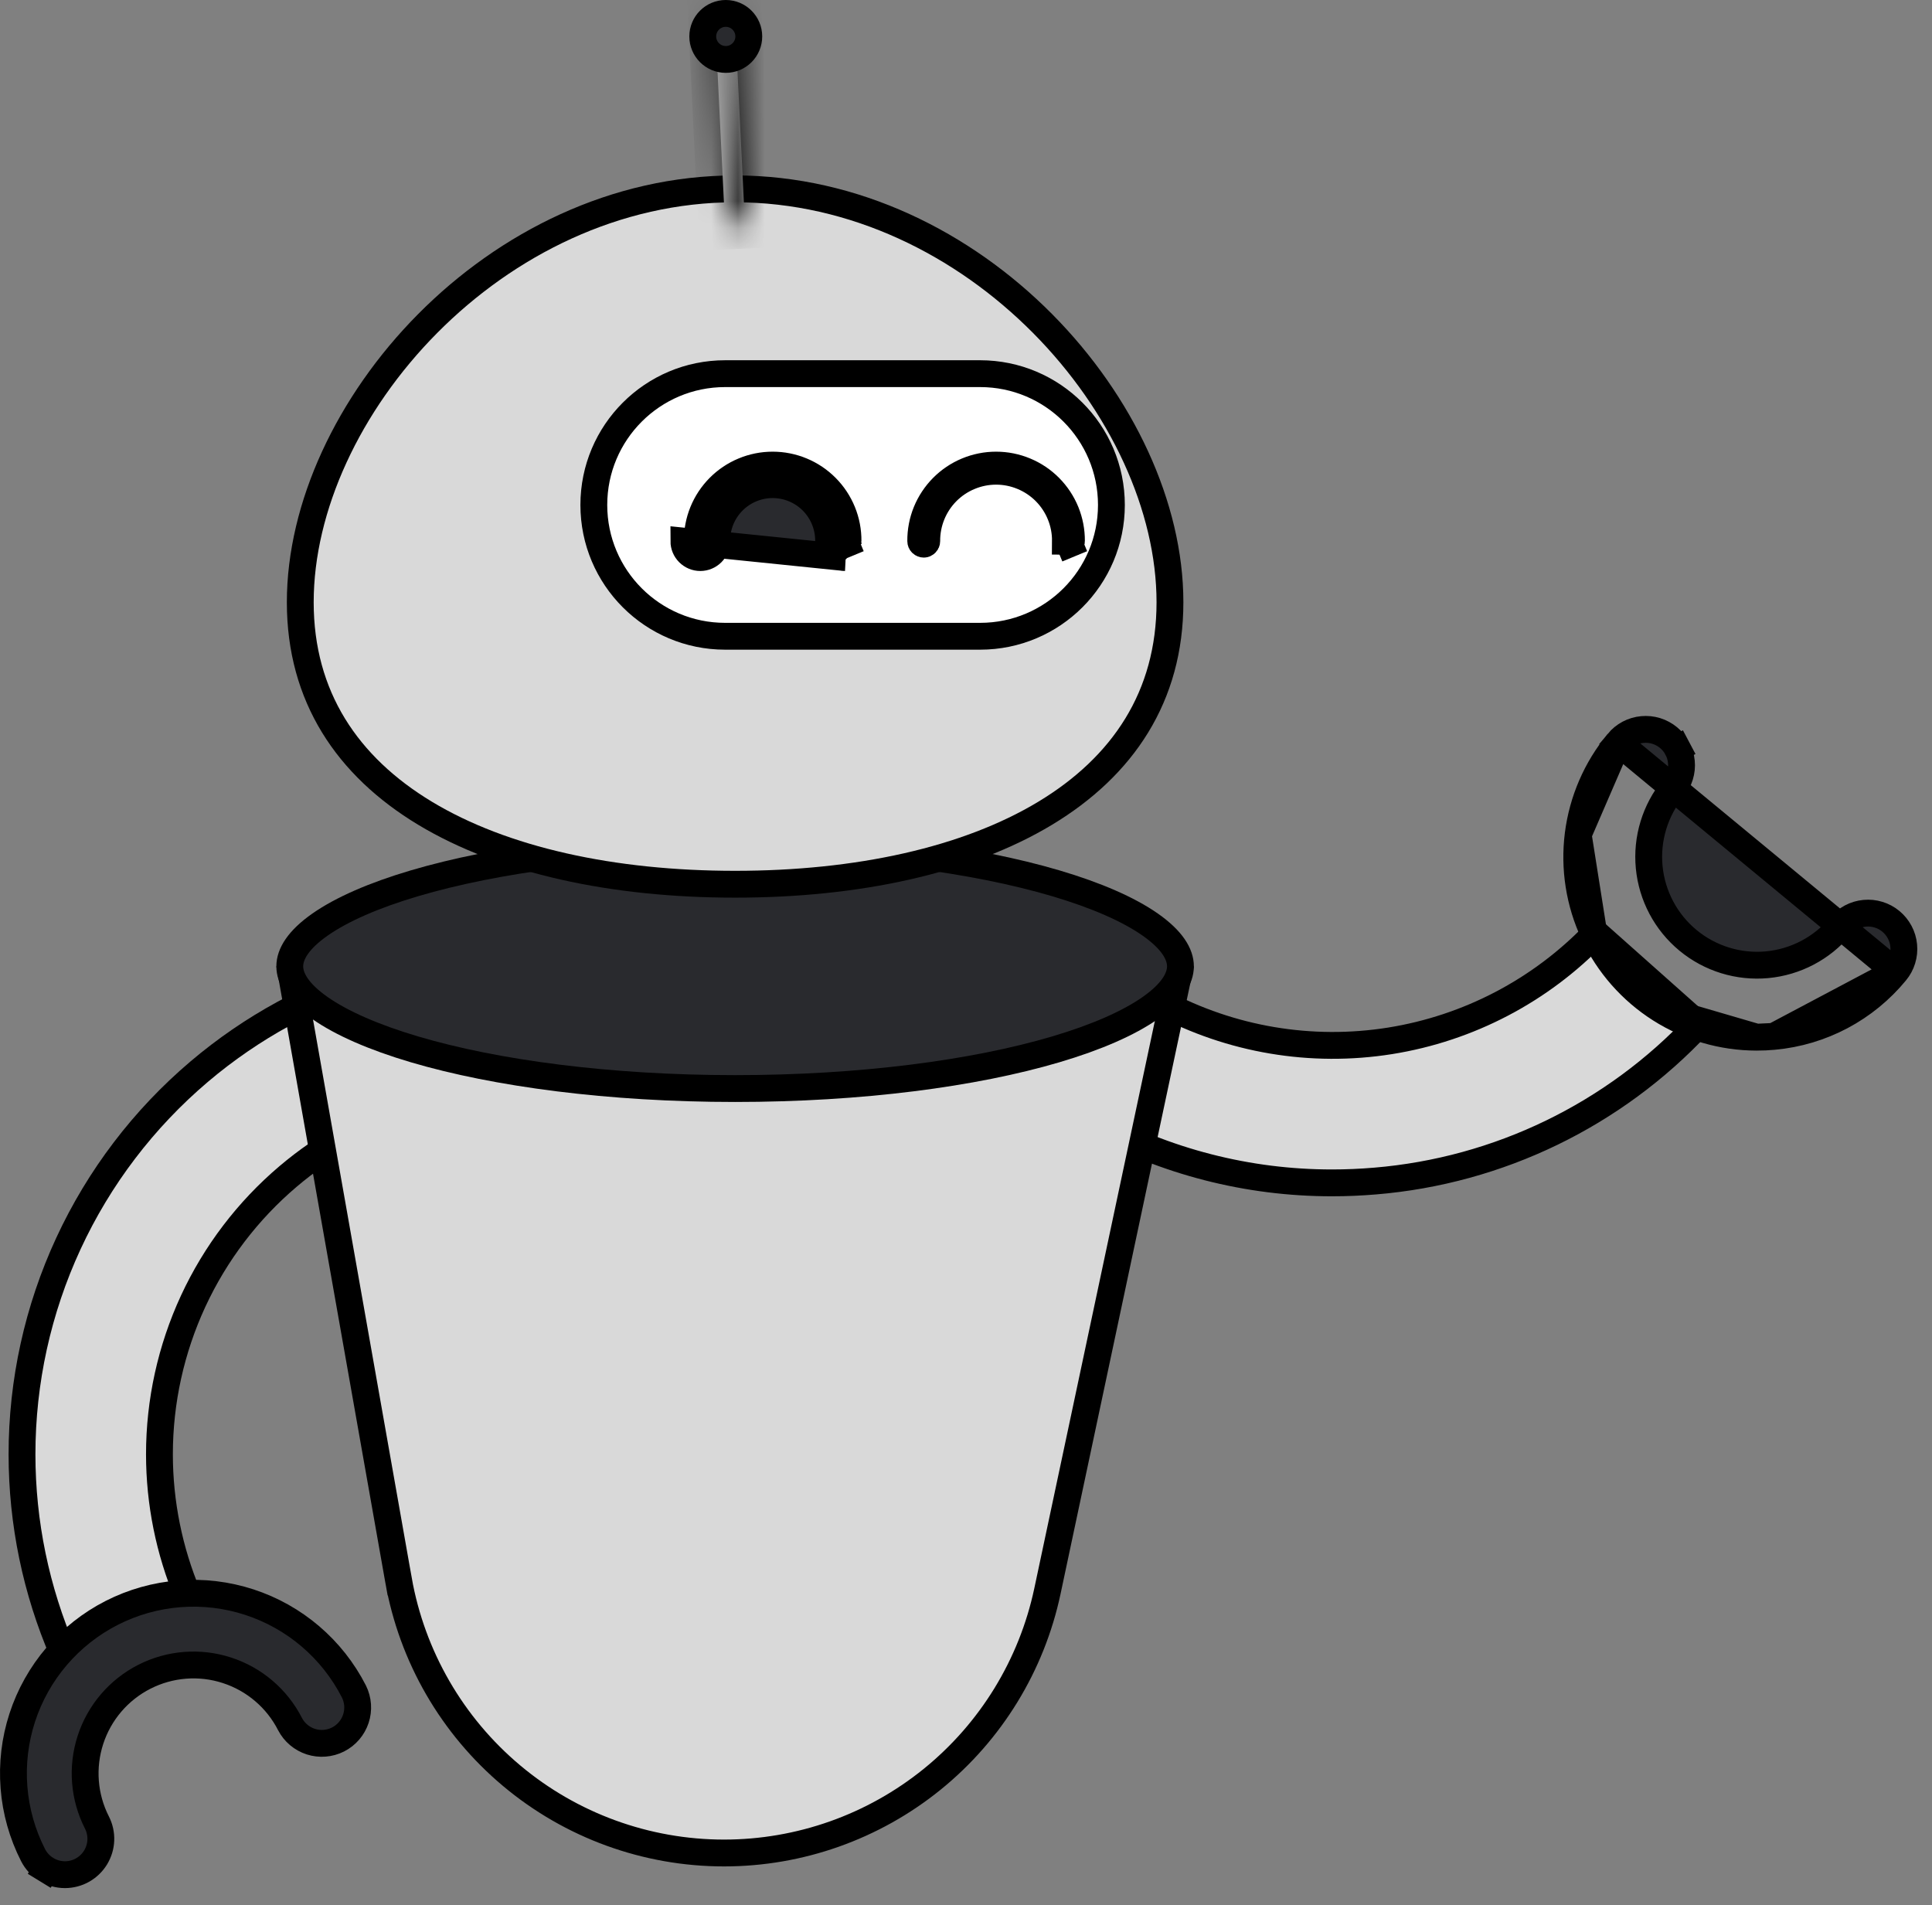 <svg width="72" height="71" viewBox="0 0 72 71" fill="none" xmlns="http://www.w3.org/2000/svg">
<rect x="0" y="0" width="72" height="71" fill="#808080" stroke="none"/>
<g id="Bot">
<path id="Vector" d="M7.001 59.448L2.352 61.606C1.343 59.27 0.821 56.75 0.82 54.202C0.819 51.487 1.409 48.804 2.55 46.34C3.691 43.876 5.355 41.69 7.426 39.934C9.37 38.285 11.629 37.053 14.063 36.311L15.429 41.249C13.711 41.792 12.117 42.671 10.74 43.838C9.236 45.113 8.028 46.7 7.199 48.489C6.371 50.278 5.942 52.226 5.942 54.197C5.943 56.002 6.303 57.787 7.001 59.448Z" fill="#D9D9D9" stroke="black"/>
<path id="Vector_2" d="M3.075 69.691C2.876 69.803 2.651 69.861 2.423 69.862H2.422C2.176 69.862 1.934 69.794 1.724 69.665L1.463 70.091L1.724 69.665C1.513 69.536 1.343 69.351 1.231 69.131L1.231 69.131C0.831 68.346 0.589 67.489 0.521 66.611C0.452 65.732 0.556 64.849 0.829 64.01C1.38 62.318 2.58 60.913 4.166 60.105C4.952 59.705 5.808 59.464 6.687 59.395C7.565 59.326 8.449 59.431 9.287 59.704C10.979 60.254 12.383 61.453 13.191 63.038C13.347 63.353 13.373 63.717 13.262 64.051C13.152 64.385 12.914 64.663 12.6 64.823C12.286 64.982 11.921 65.012 11.586 64.905C11.251 64.797 10.972 64.563 10.809 64.251C10.323 63.298 9.478 62.577 8.46 62.246C7.442 61.914 6.334 62.001 5.379 62.487C4.425 62.973 3.702 63.818 3.371 64.837C3.04 65.855 3.126 66.964 3.612 67.918C3.716 68.122 3.766 68.349 3.757 68.577C3.748 68.806 3.68 69.028 3.561 69.223C3.441 69.418 3.274 69.579 3.075 69.691Z" fill="#292A2E" stroke="black"/>
<path id="Vector_3" d="M49.641 44.081H49.641C46.504 44.083 43.42 43.29 40.677 41.779L43.265 37.353C45.873 38.748 48.87 39.255 51.8 38.789C54.729 38.322 57.421 36.91 59.467 34.775L63.297 38.181C60.146 41.548 55.852 43.63 51.246 44.013L51.245 44.013C50.709 44.058 50.174 44.081 49.641 44.081Z" fill="#D9D9D9" stroke="black"/>
<path id="Vector_4" d="M62.359 29.37L62.36 29.369C62.471 29.234 62.556 29.078 62.607 28.91C62.659 28.742 62.677 28.566 62.66 28.391C62.643 28.216 62.593 28.046 62.51 27.891L62.952 27.657L62.51 27.891C62.428 27.736 62.316 27.599 62.181 27.487C62.045 27.375 61.889 27.291 61.721 27.239C61.554 27.188 61.377 27.17 61.203 27.187C61.028 27.203 60.858 27.254 60.703 27.336C60.548 27.419 60.411 27.531 60.299 27.666L62.359 29.37ZM62.359 29.37C61.681 30.196 61.358 31.257 61.461 32.321C61.564 33.384 62.084 34.364 62.908 35.044C63.732 35.725 64.792 36.051 65.855 35.952C66.919 35.852 67.9 35.336 68.584 34.514L68.585 34.513M62.359 29.37L68.585 34.513M68.585 34.513C68.697 34.378 68.834 34.266 68.989 34.183C69.144 34.101 69.314 34.05 69.489 34.034C69.664 34.017 69.84 34.035 70.008 34.087C70.176 34.138 70.332 34.222 70.467 34.334C70.602 34.446 70.714 34.583 70.796 34.738C70.879 34.893 70.93 35.063 70.946 35.238C70.963 35.413 70.945 35.589 70.893 35.757C70.842 35.925 70.758 36.081 70.646 36.216L70.645 36.217M68.585 34.513L70.645 36.217M70.645 36.217C70.085 36.898 69.397 37.461 68.618 37.874C67.839 38.287 66.987 38.541 66.109 38.622L66.108 38.622M70.645 36.217L66.108 38.622M66.108 38.622C65.891 38.642 65.675 38.653 65.46 38.652L66.108 38.622ZM61.87 37.603C62.943 38.286 64.188 38.65 65.46 38.652L61.87 37.603ZM61.87 37.603C60.796 36.92 59.939 35.946 59.398 34.795M61.87 37.603L59.398 34.795M59.398 34.795C58.857 33.643 58.655 32.362 58.814 31.1M59.398 34.795L58.814 31.1M58.814 31.1C58.974 29.837 59.488 28.647 60.299 27.666L58.814 31.1Z" fill="#292A2E" stroke="black"/>
<path id="Vector_5" d="M14.359 58.965L14.85 58.878L10.895 36.511H43.876L39.035 59.293C38.449 62.055 36.932 64.531 34.738 66.308C32.544 68.084 29.806 69.054 26.983 69.054C24.087 69.054 21.284 68.034 19.066 66.173C16.847 64.312 15.354 61.729 14.85 58.878L14.359 58.965Z" fill="#D9D9D9" stroke="black"/>
<path id="Vector_6" d="M43.992 36.011C43.992 36.463 43.68 36.998 42.862 37.569C42.059 38.13 40.864 38.656 39.343 39.106C36.307 40.004 32.083 40.566 27.395 40.566C22.709 40.566 18.484 40.004 15.448 39.106C13.927 38.656 12.732 38.13 11.929 37.569C11.111 36.998 10.799 36.463 10.799 36.011C10.799 35.559 11.111 35.025 11.929 34.453C12.732 33.892 13.927 33.366 15.448 32.916C18.484 32.019 22.709 31.456 27.395 31.456C32.083 31.456 36.307 32.019 39.343 32.916C40.864 33.366 42.059 33.892 42.862 34.453C43.68 35.025 43.992 35.559 43.992 36.011Z" fill="#292A2E" stroke="black"/>
<g id="Group">
<path id="Vector_7" d="M43.601 22.444C43.601 25.958 41.847 28.56 38.95 30.307C36.031 32.067 31.954 32.952 27.395 32.952C22.837 32.952 18.76 32.067 15.841 30.307C12.944 28.56 11.19 25.958 11.19 22.444C11.19 18.887 12.987 15.031 15.938 12.056C18.885 9.086 22.939 7.038 27.395 7.038C31.852 7.038 35.906 9.086 38.853 12.056C41.804 15.031 43.601 18.887 43.601 22.444Z" fill="#D9D9D9" stroke="black"/>
<path id="Vector_8" d="M27.023 13.925H36.526C39.228 13.925 41.419 16.116 41.419 18.818V18.818C41.419 21.521 39.228 23.711 36.526 23.711H27.023C24.321 23.711 22.13 21.521 22.13 18.818V18.818C22.13 16.116 24.321 13.925 27.023 13.925Z" fill="white" stroke="black"/>
<path id="Vector_9" d="M30.879 20.166L31.379 20.171C31.382 19.83 31.318 19.491 31.189 19.174C31.061 18.858 30.871 18.57 30.631 18.327C30.391 18.085 30.105 17.892 29.79 17.761C29.474 17.629 29.136 17.561 28.795 17.561C28.453 17.561 28.115 17.629 27.8 17.761C27.485 17.892 27.199 18.085 26.958 18.327C26.718 18.57 26.528 18.858 26.4 19.174C26.272 19.49 26.207 19.827 26.21 20.168C26.21 20.197 26.198 20.225 26.177 20.246C26.156 20.267 26.128 20.279 26.098 20.279C26.068 20.279 26.04 20.267 26.019 20.246C25.998 20.225 25.986 20.196 25.986 20.166L25.986 20.162C25.983 19.792 26.054 19.424 26.193 19.081C26.333 18.738 26.54 18.425 26.801 18.162C27.062 17.899 27.372 17.69 27.715 17.548C28.057 17.405 28.424 17.332 28.795 17.332C29.165 17.332 29.532 17.405 29.875 17.548C30.217 17.69 30.527 17.899 30.788 18.162C31.05 18.425 31.256 18.738 31.396 19.081C31.536 19.424 31.606 19.792 31.603 20.162L31.603 20.166C31.603 20.181 31.6 20.196 31.595 20.209C31.589 20.223 31.581 20.235 31.57 20.246C31.56 20.256 31.548 20.264 31.534 20.27L31.725 20.732L31.534 20.27C31.521 20.276 31.506 20.279 31.491 20.279H31.491C31.461 20.279 31.433 20.267 31.412 20.246L31.082 20.576L31.412 20.246C31.391 20.225 31.379 20.196 31.379 20.166H30.879ZM30.879 20.166C30.879 20.329 30.943 20.484 31.058 20.599C31.173 20.714 31.329 20.779 31.491 20.779L25.486 20.166C25.486 20.329 25.55 20.484 25.665 20.599C25.78 20.714 25.936 20.779 26.098 20.779C26.261 20.779 26.416 20.714 26.531 20.599C26.646 20.484 26.71 20.329 26.71 20.166C26.708 19.891 26.76 19.618 26.863 19.362C26.967 19.107 27.12 18.875 27.314 18.679C27.507 18.483 27.738 18.328 27.992 18.222C28.247 18.116 28.519 18.061 28.795 18.061C29.07 18.061 29.343 18.116 29.597 18.222C29.851 18.328 30.082 18.483 30.276 18.679C30.47 18.875 30.623 19.107 30.726 19.362C30.83 19.618 30.882 19.891 30.879 20.166Z" fill="#292A2E" stroke="black"/>
<path id="Vector_10" d="M39.818 20.279H39.818C39.788 20.279 39.76 20.267 39.739 20.246C39.718 20.225 39.706 20.196 39.706 20.166H39.206L39.706 20.171C39.709 19.83 39.645 19.491 39.516 19.174C39.388 18.858 39.198 18.57 38.958 18.327L38.602 18.679L38.958 18.327C38.718 18.085 38.431 17.892 38.116 17.761C37.801 17.629 37.463 17.561 37.121 17.561C36.78 17.561 36.442 17.629 36.127 17.761C35.811 17.892 35.525 18.085 35.285 18.327C35.045 18.57 34.855 18.858 34.727 19.174C34.599 19.49 34.534 19.827 34.537 20.168C34.537 20.197 34.525 20.225 34.504 20.246C34.483 20.267 34.455 20.279 34.425 20.279C34.395 20.279 34.367 20.267 34.346 20.246C34.325 20.225 34.313 20.196 34.313 20.166L34.313 20.162C34.31 19.792 34.38 19.424 34.52 19.081C34.66 18.738 34.867 18.425 35.128 18.162C35.389 17.899 35.699 17.69 36.041 17.548C36.384 17.405 36.751 17.332 37.121 17.332C37.492 17.332 37.859 17.405 38.201 17.548C38.544 17.69 38.854 17.899 39.115 18.162C39.376 18.425 39.583 18.738 39.723 19.081C39.862 19.424 39.933 19.792 39.93 20.162L39.93 20.166C39.93 20.181 39.927 20.196 39.922 20.209C39.916 20.223 39.908 20.235 39.897 20.246C39.887 20.256 39.875 20.264 39.861 20.27L40.052 20.732L39.861 20.27C39.847 20.276 39.833 20.279 39.818 20.279Z" fill="#292A2E" stroke="black"/>
</g>
<g id="Vector_11">
<mask id="path-11-inside-1_61_1351" fill="white">
<path d="M27.392 0.786L26.65 0.822L27.016 8.299L27.758 8.262L27.392 0.786Z"/>
</mask>
<path d="M27.392 0.786L26.65 0.822L27.016 8.299L27.758 8.262L27.392 0.786Z" fill="#D9D9D9"/>
<path d="M26.65 0.822L26.601 -0.177L25.602 -0.128L25.651 0.871L26.65 0.822ZM27.392 0.786L28.39 0.737L28.342 -0.262L27.343 -0.213L27.392 0.786ZM27.758 8.262L27.806 9.261L28.805 9.212L28.756 8.213L27.758 8.262ZM27.016 8.299L26.017 8.347L26.066 9.346L27.065 9.297L27.016 8.299ZM26.699 1.821L27.441 1.785L27.343 -0.213L26.601 -0.177L26.699 1.821ZM26.393 0.835L26.759 8.311L28.756 8.213L28.39 0.737L26.393 0.835ZM27.709 7.263L26.967 7.3L27.065 9.297L27.806 9.261L27.709 7.263ZM28.015 8.25L27.649 0.773L25.651 0.871L26.017 8.347L28.015 8.25Z" fill="black" mask="url(#path-11-inside-1_61_1351)"/>
</g>
<path id="Vector_12" d="M27.905 1.358C27.905 1.831 27.521 2.215 27.048 2.215C26.574 2.215 26.19 1.831 26.19 1.358C26.19 0.884 26.574 0.5 27.048 0.5C27.521 0.5 27.905 0.884 27.905 1.358Z" fill="#292A2E" stroke="black"/>
</g>
</svg>
